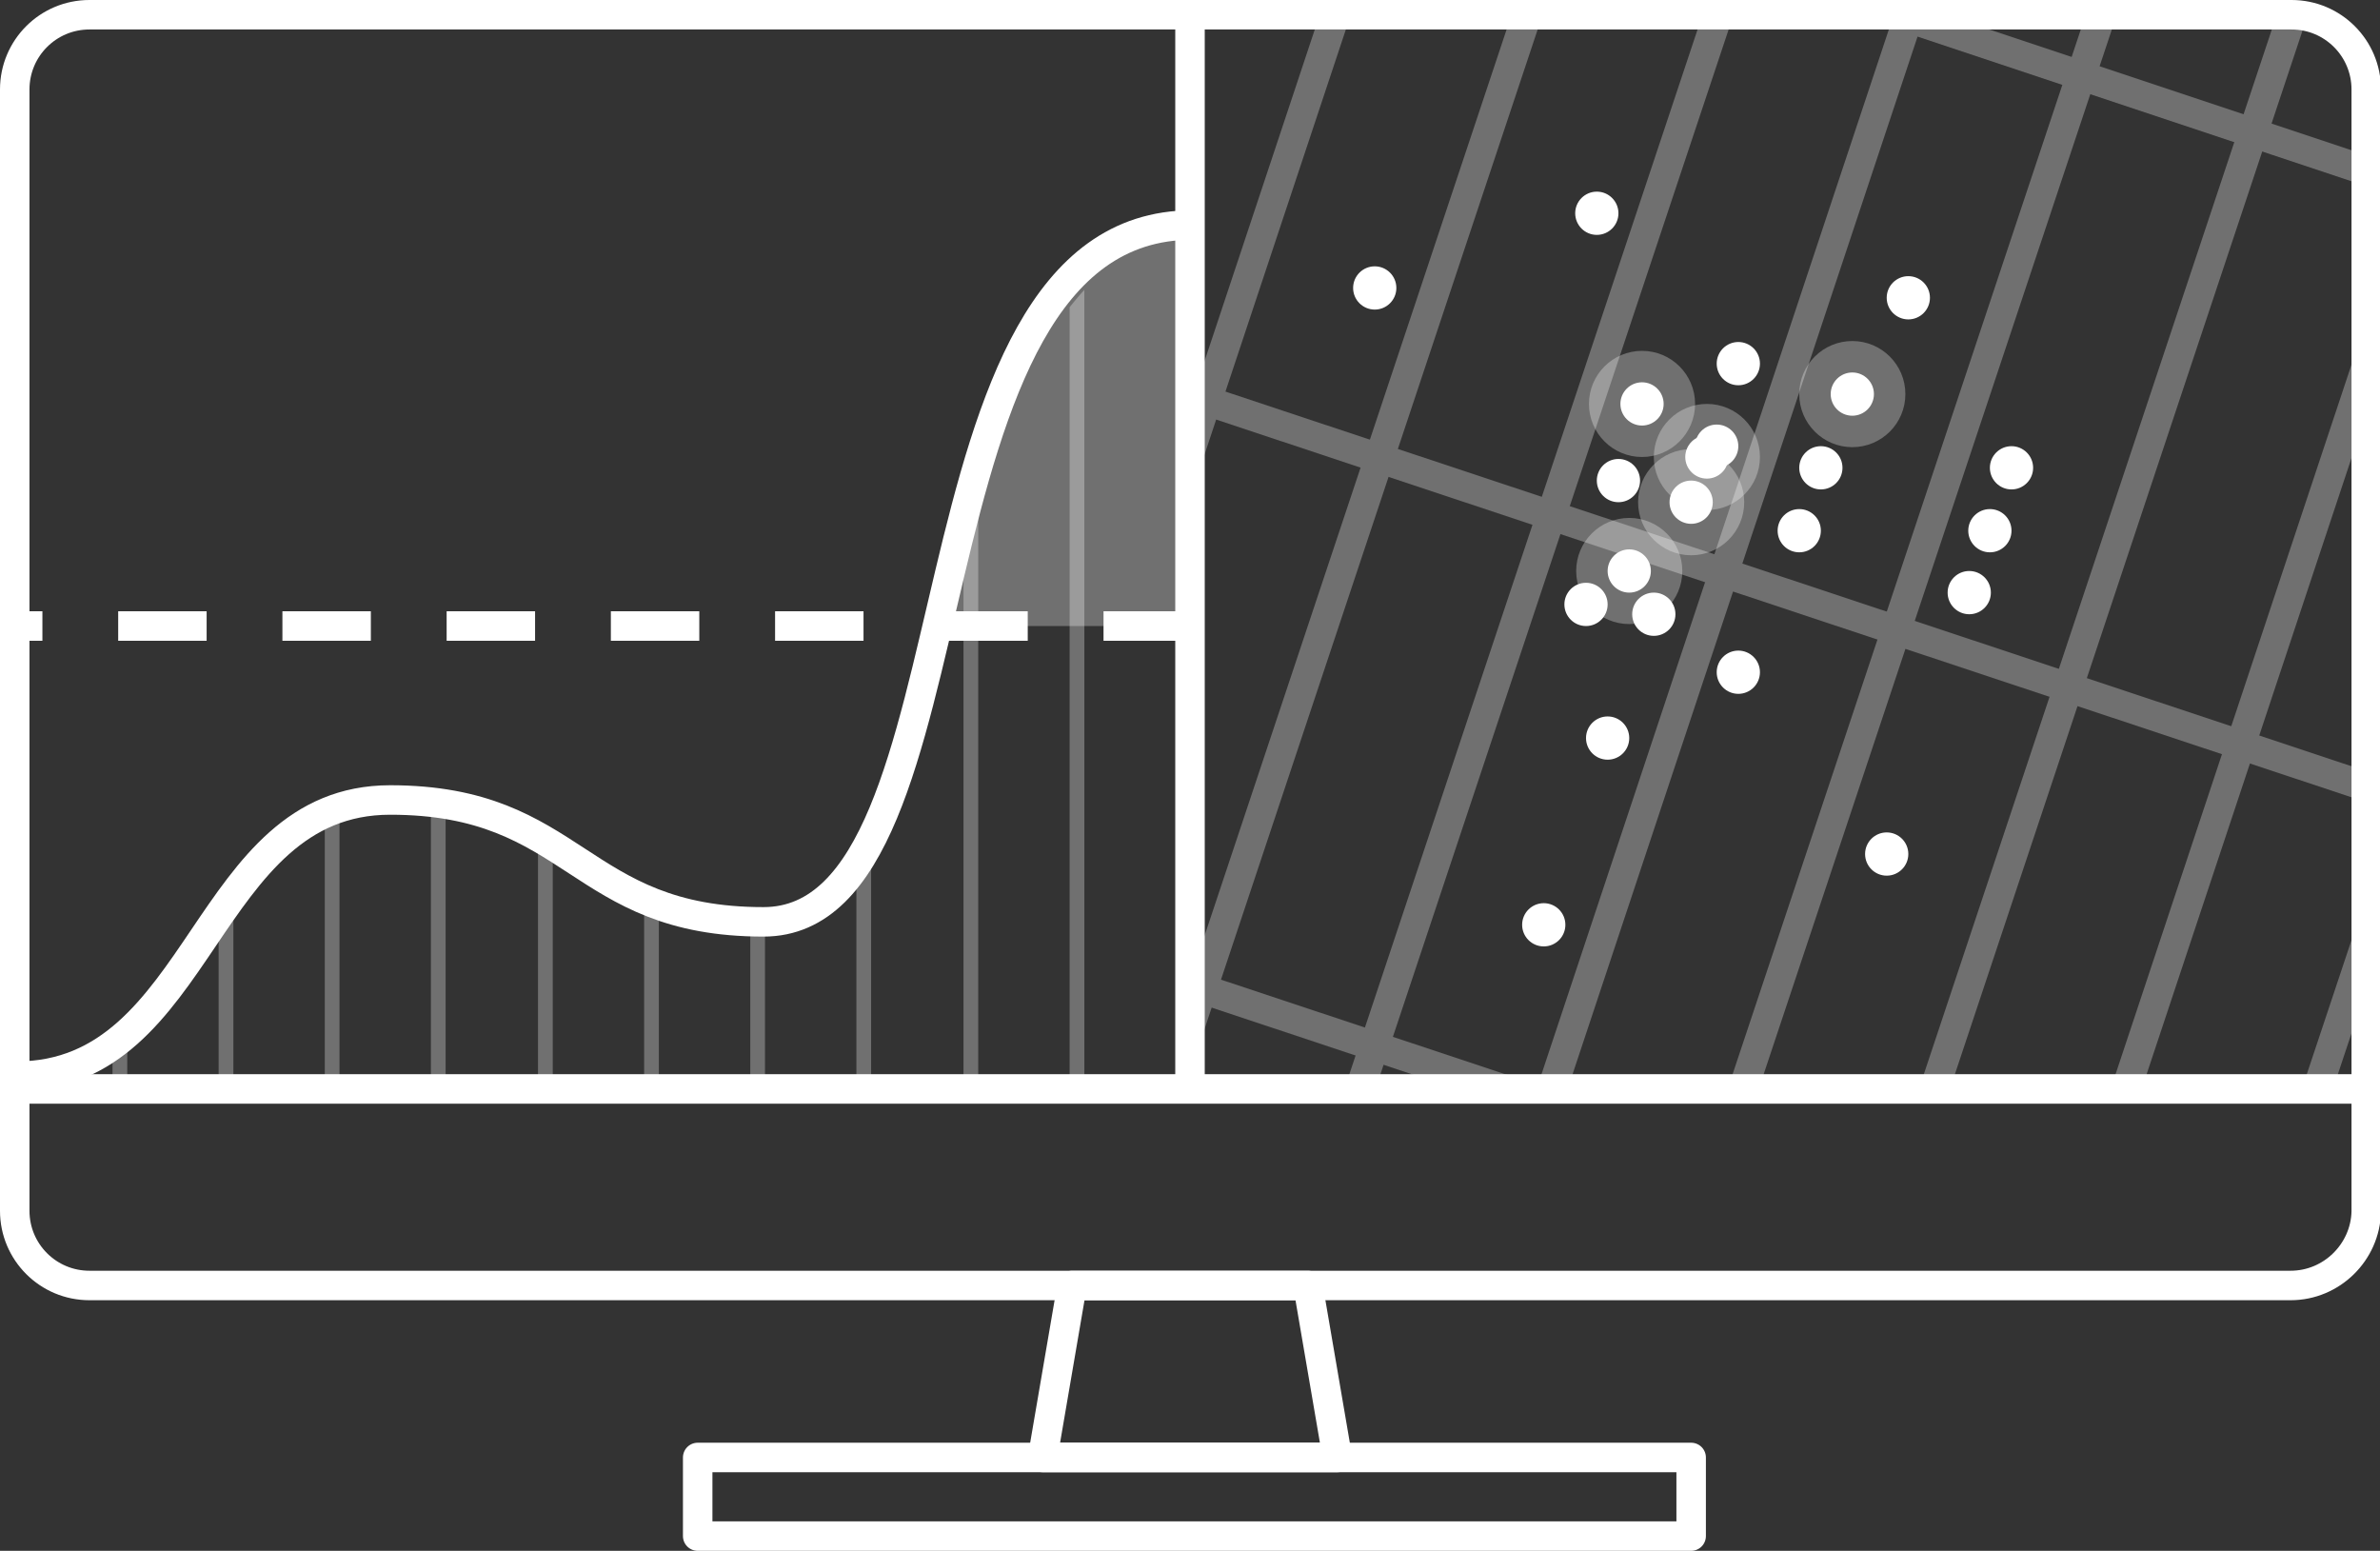 <?xml version="1.0" encoding="utf-8"?>
<!-- Generator: Adobe Illustrator 18.1.1, SVG Export Plug-In . SVG Version: 6.00 Build 0)  -->
<svg version="1.1" id="Layer_1" xmlns="http://www.w3.org/2000/svg" xmlns:xlink="http://www.w3.org/1999/xlink" x="0px" y="0px"
	 viewBox="0 0 242.2 157.8" enable-background="new 0 0 242.2 157.8" xml:space="preserve">
<rect x="0" y="0" width="242.2" height="157.8" fill="#333333" stroke="none"/>
<g>
	<g>
		<g opacity="0.3">
			<defs>
				<path id="SVGID_1_" opacity="0.3" d="M123.6,109.5H1.7c19,0,19-28.1,38-28.1s19,12.4,38,12.4c22.9,0,14.3-70.9,47.4-70.9
					L123.6,109.5z"/>
			</defs>
			<clipPath id="SVGID_2_">
				<use xlink:href="#SVGID_1_"  overflow="visible"/>
			</clipPath>
			<g clip-path="url(#SVGID_2_)">
				
					<line fill="none" stroke="#FFFFFF" stroke-width="1.5" stroke-linejoin="round" stroke-miterlimit="10" x1="1.3" y1="109.5" x2="1.3" y2="19.1"/>
				
					<line fill="none" stroke="#FFFFFF" stroke-width="1.5" stroke-linejoin="round" stroke-miterlimit="10" x1="12.2" y1="109.5" x2="12.2" y2="19.1"/>
				
					<line fill="none" stroke="#FFFFFF" stroke-width="1.5" stroke-linejoin="round" stroke-miterlimit="10" x1="23" y1="109.5" x2="23" y2="19.1"/>
				
					<line fill="none" stroke="#FFFFFF" stroke-width="1.5" stroke-linejoin="round" stroke-miterlimit="10" x1="33.8" y1="109.5" x2="33.8" y2="19.1"/>
				
					<line fill="none" stroke="#FFFFFF" stroke-width="1.5" stroke-linejoin="round" stroke-miterlimit="10" x1="44.6" y1="109.5" x2="44.6" y2="19.1"/>
				
					<line fill="none" stroke="#FFFFFF" stroke-width="1.5" stroke-linejoin="round" stroke-miterlimit="10" x1="55.5" y1="109.5" x2="55.5" y2="19.1"/>
				
					<line fill="none" stroke="#FFFFFF" stroke-width="1.5" stroke-linejoin="round" stroke-miterlimit="10" x1="66.3" y1="109.5" x2="66.3" y2="19.1"/>
				
					<line fill="none" stroke="#FFFFFF" stroke-width="1.5" stroke-linejoin="round" stroke-miterlimit="10" x1="77.1" y1="109.5" x2="77.1" y2="19.1"/>
				
					<line fill="none" stroke="#FFFFFF" stroke-width="1.5" stroke-linejoin="round" stroke-miterlimit="10" x1="87.9" y1="109.5" x2="87.9" y2="19.1"/>
				
					<line fill="none" stroke="#FFFFFF" stroke-width="1.5" stroke-linejoin="round" stroke-miterlimit="10" x1="98.8" y1="109.5" x2="98.8" y2="19.1"/>
				
					<line fill="none" stroke="#FFFFFF" stroke-width="1.5" stroke-linejoin="round" stroke-miterlimit="10" x1="109.6" y1="109.5" x2="109.6" y2="19.1"/>
				
					<line fill="none" stroke="#FFFFFF" stroke-width="1.5" stroke-linejoin="round" stroke-miterlimit="10" x1="120.4" y1="109.5" x2="120.4" y2="19.1"/>
				
					<line fill="none" stroke="#FFFFFF" stroke-width="1.5" stroke-linejoin="round" stroke-miterlimit="10" x1="131.2" y1="109.5" x2="131.2" y2="19.1"/>
				
					<line fill="none" stroke="#FFFFFF" stroke-width="1.5" stroke-linejoin="round" stroke-miterlimit="10" x1="142.1" y1="109.5" x2="142.1" y2="19.1"/>
				
					<line fill="none" stroke="#FFFFFF" stroke-width="1.5" stroke-linejoin="round" stroke-miterlimit="10" x1="152.9" y1="109.5" x2="152.9" y2="19.1"/>
				
					<line fill="none" stroke="#FFFFFF" stroke-width="1.5" stroke-linejoin="round" stroke-miterlimit="10" x1="163.7" y1="109.5" x2="163.7" y2="19.1"/>
				
					<line fill="none" stroke="#FFFFFF" stroke-width="1.5" stroke-linejoin="round" stroke-miterlimit="10" x1="174.5" y1="109.5" x2="174.5" y2="19.1"/>
				
					<line fill="none" stroke="#FFFFFF" stroke-width="1.5" stroke-linejoin="round" stroke-miterlimit="10" x1="185.4" y1="122.5" x2="185.4" y2="19.1"/>
				
					<line fill="none" stroke="#FFFFFF" stroke-width="1.5" stroke-linejoin="round" stroke-miterlimit="10" x1="196.2" y1="122.5" x2="196.2" y2="19.1"/>
				
					<line fill="none" stroke="#FFFFFF" stroke-width="1.5" stroke-linejoin="round" stroke-miterlimit="10" x1="207" y1="122.5" x2="207" y2="19.1"/>
				
					<line fill="none" stroke="#FFFFFF" stroke-width="1.5" stroke-linejoin="round" stroke-miterlimit="10" x1="217.8" y1="122.5" x2="217.8" y2="19.1"/>
				
					<line fill="none" stroke="#FFFFFF" stroke-width="1.5" stroke-linejoin="round" stroke-miterlimit="10" x1="228.7" y1="122.5" x2="228.7" y2="19.1"/>
			</g>
		</g>
		<g>
			<g>
				<path fill="none" stroke="#FFFFFF" stroke-width="3" stroke-linejoin="round" stroke-miterlimit="10" d="M1.7,109.5
					c19,0,19-28.1,38-28.1s19,12.4,38,12.4c22.9,0,13.1-70.9,43.6-70.9"/>
			</g>
			
				<line fill="none" stroke="#FFFFFF" stroke-width="3" stroke-linejoin="round" stroke-miterlimit="10" stroke-dasharray="9,7.712" x1="121.3" y1="63.7" x2="1.5" y2="63.7"/>
			<path opacity="0.3" fill="#FFFFFF" d="M115.7,22.9c-9.3,0-15.5,20.2-19.7,40.8h24.4V23.4C119,23.1,117.4,22.9,115.7,22.9z"/>
		</g>
	</g>
	<path fill="none" stroke="#FFFFFF" stroke-width="3" stroke-linejoin="round" stroke-miterlimit="10" d="M233.1,130.8H9.1
		c-4.2,0-7.6-3.4-7.6-7.6V9.1c0-4.2,3.4-7.6,7.6-7.6h224.1c4.2,0,7.6,3.4,7.6,7.6v114.2C240.7,127.4,237.3,130.8,233.1,130.8z"/>
	<g opacity="0.3">
		<defs>
			<path id="SVGID_3_" opacity="0.3" d="M233.1,1.5h-112v109.3h119.6V9.1C240.7,4.9,237.3,1.5,233.1,1.5z"/>
		</defs>
		<clipPath id="SVGID_4_">
			<use xlink:href="#SVGID_3_"  overflow="visible"/>
		</clipPath>
		<g clip-path="url(#SVGID_4_)">
			<g>
				
					<line fill="none" stroke="#FFFFFF" stroke-width="3" stroke-linejoin="round" stroke-miterlimit="10" x1="154.4" y1="-54.2" x2="100.2" y2="108.8"/>
				
					<line fill="none" stroke="#FFFFFF" stroke-width="3" stroke-linejoin="round" stroke-miterlimit="10" x1="172" y1="-48.3" x2="117.7" y2="114.6"/>
				
					<line fill="none" stroke="#FFFFFF" stroke-width="3" stroke-linejoin="round" stroke-miterlimit="10" x1="189.5" y1="-42.5" x2="135.2" y2="120.4"/>
				
					<line fill="none" stroke="#FFFFFF" stroke-width="3" stroke-linejoin="round" stroke-miterlimit="10" x1="207" y1="-36.7" x2="152.8" y2="126.3"/>
				
					<line fill="none" stroke="#FFFFFF" stroke-width="3" stroke-linejoin="round" stroke-miterlimit="10" x1="242.1" y1="-25" x2="187.8" y2="138"/>
				
					<line fill="none" stroke="#FFFFFF" stroke-width="3" stroke-linejoin="round" stroke-miterlimit="10" x1="277.2" y1="-13.3" x2="222.9" y2="149.6"/>
				
					<line fill="none" stroke="#FFFFFF" stroke-width="3" stroke-linejoin="round" stroke-miterlimit="10" x1="259.6" y1="-19.2" x2="205.4" y2="143.8"/>
				
					<line fill="none" stroke="#FFFFFF" stroke-width="3" stroke-linejoin="round" stroke-miterlimit="10" x1="224.6" y1="-30.8" x2="170.3" y2="132.1"/>
			</g>
			
				<line fill="none" stroke="#FFFFFF" stroke-width="3" stroke-linejoin="round" stroke-miterlimit="10" x1="129.3" y1="-19.8" x2="275.1" y2="28.8"/>
			
				<line fill="none" stroke="#FFFFFF" stroke-width="3" stroke-linejoin="round" stroke-miterlimit="10" x1="110.5" y1="36.7" x2="256.3" y2="85.2"/>
			
				<line fill="none" stroke="#FFFFFF" stroke-width="3" stroke-linejoin="round" stroke-miterlimit="10" x1="92.5" y1="90.7" x2="238.3" y2="139.2"/>
		</g>
	</g>
	
		<line fill="none" stroke="#FFFFFF" stroke-width="3" stroke-linejoin="round" stroke-miterlimit="10" x1="240.7" y1="110.8" x2="1.5" y2="110.8"/>
	
		<line fill="none" stroke="#FFFFFF" stroke-width="3" stroke-linejoin="round" stroke-miterlimit="10" x1="121.1" y1="1.5" x2="121.1" y2="110.8"/>
	
		<rect x="71" y="148.3" fill="none" stroke="#FFFFFF" stroke-width="3" stroke-linejoin="round" stroke-miterlimit="10" width="101.1" height="8"/>
	<polygon fill="none" stroke="#FFFFFF" stroke-width="3" stroke-linejoin="round" stroke-miterlimit="10" points="136.1,148.3 
		106.1,148.3 109.1,130.8 133.1,130.8 	"/>
	<g>
		<circle fill="#FFFFFF" cx="194.2" cy="30.3" r="2.2"/>
		<circle fill="#FFFFFF" cx="183.1" cy="54" r="2.2"/>
		<circle fill="#FFFFFF" cx="200.4" cy="60.3" r="2.2"/>
		<circle fill="#FFFFFF" cx="202.5" cy="54" r="2.2"/>
		<circle fill="#FFFFFF" cx="204.7" cy="47.6" r="2.2"/>
		<circle fill="#FFFFFF" cx="163.6" cy="75.1" r="2.2"/>
		<circle fill="#FFFFFF" cx="162.5" cy="21.7" r="2.2"/>
		<circle fill="#FFFFFF" cx="139.9" cy="29.3" r="2.2"/>
		<circle fill="#FFFFFF" cx="176.9" cy="37" r="2.2"/>
		<g>
			<circle opacity="0.3" fill="#FFFFFF" cx="172.1" cy="51.1" r="5.4"/>
			<circle fill="#FFFFFF" cx="172.1" cy="51.1" r="2.2"/>
		</g>
		<g>
			<circle opacity="0.3" fill="#FFFFFF" cx="165.8" cy="58.1" r="5.4"/>
			<circle fill="#FFFFFF" cx="165.8" cy="58.1" r="2.2"/>
		</g>
		<g>
			<circle opacity="0.3" fill="#FFFFFF" cx="167.1" cy="41.1" r="5.4"/>
			<circle fill="#FFFFFF" cx="167.1" cy="41.1" r="2.2"/>
		</g>
		<g>
			<circle opacity="0.3" fill="#FFFFFF" cx="188.5" cy="40.1" r="5.4"/>
			<circle fill="#FFFFFF" cx="188.5" cy="40.1" r="2.2"/>
		</g>
		<g>
			<circle opacity="0.3" fill="#FFFFFF" cx="173.7" cy="46.5" r="5.4"/>
			<circle fill="#FFFFFF" cx="173.7" cy="46.5" r="2.2"/>
		</g>
		<circle fill="#FFFFFF" cx="164.7" cy="48.9" r="2.2"/>
		<circle fill="#FFFFFF" cx="174.7" cy="45.4" r="2.2"/>
		<circle fill="#FFFFFF" cx="168.3" cy="62.5" r="2.2"/>
		<circle fill="#FFFFFF" cx="157.1" cy="94.1" r="2.2"/>
		<circle fill="#FFFFFF" cx="185.3" cy="47.6" r="2.2"/>
		<circle fill="#FFFFFF" cx="161.4" cy="61.5" r="2.2"/>
		<circle fill="#FFFFFF" cx="176.9" cy="68.4" r="2.2"/>
		<circle fill="#FFFFFF" cx="192" cy="86.9" r="2.2"/>
	</g>
</g>
</svg>
